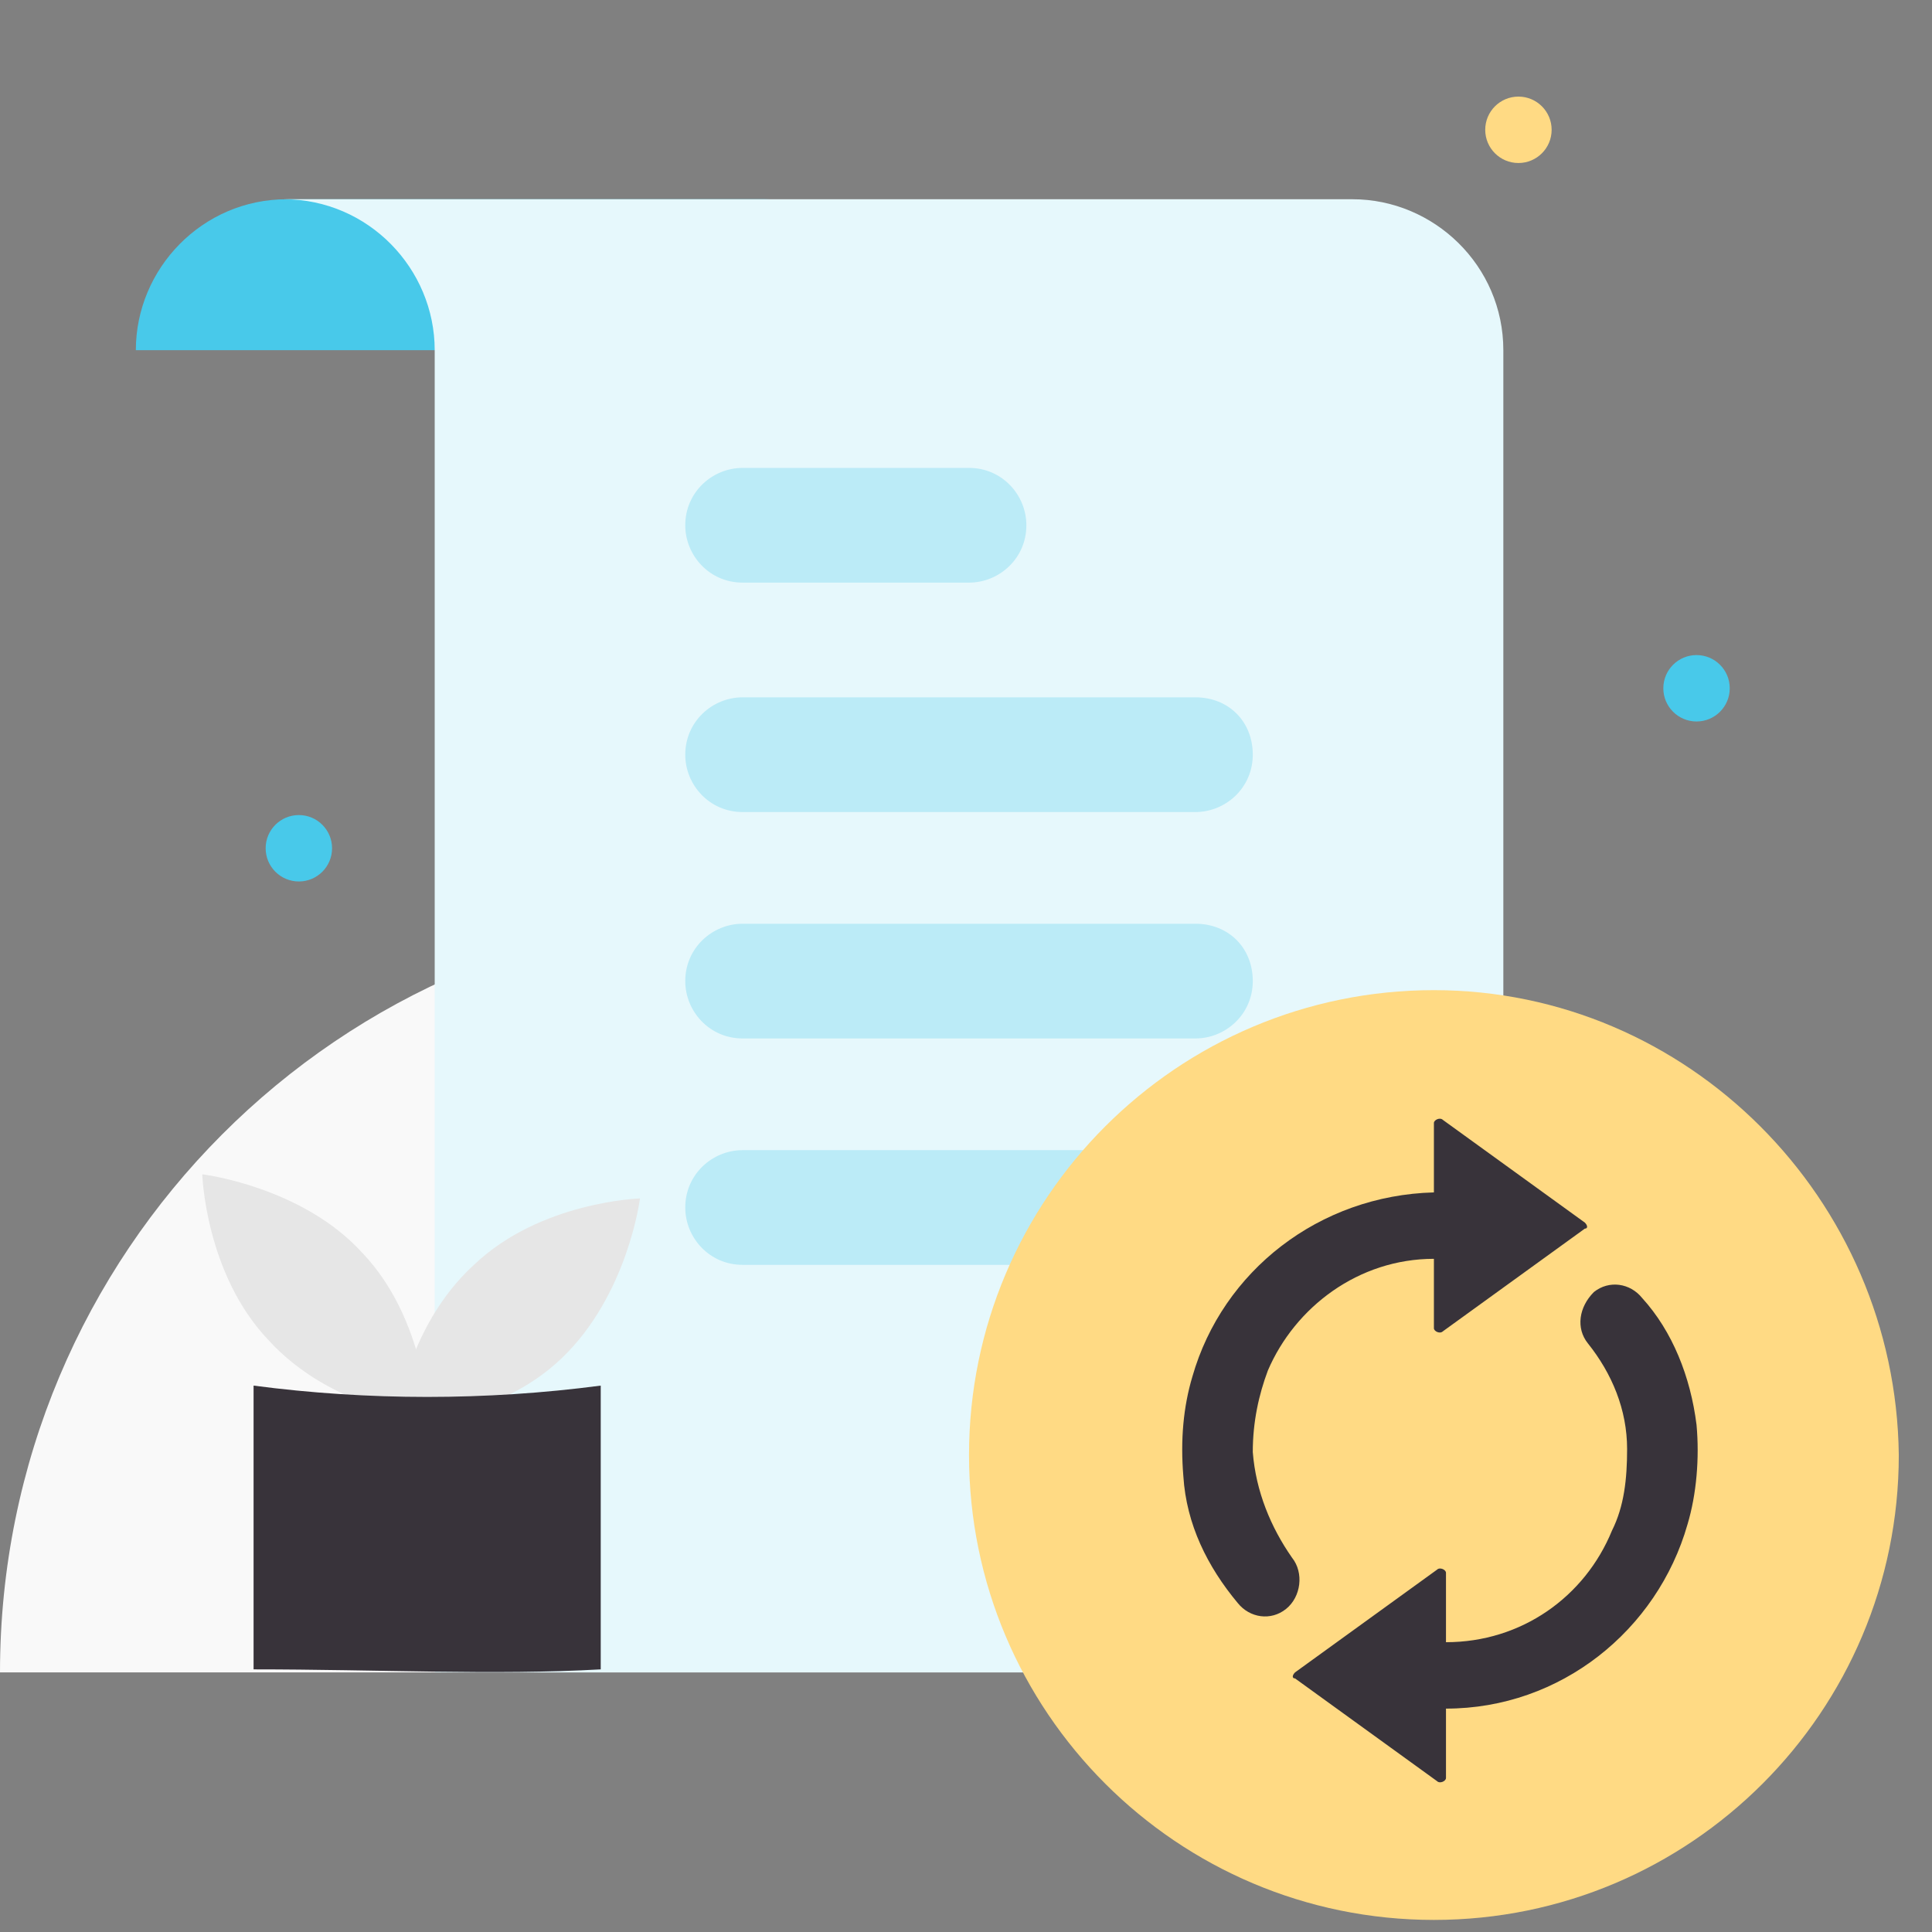 <?xml version="1.0" encoding="utf-8"?>
<!-- Generator: Adobe Illustrator 26.5.0, SVG Export Plug-In . SVG Version: 6.00 Build 0)  -->
<svg version="1.1" id="Capa_1" xmlns="http://www.w3.org/2000/svg" xmlns:xlink="http://www.w3.org/1999/xlink" x="0px" y="0px"
	 width="64px" height="64px" viewBox="0 0 64 64" style="enable-background:new 0 0 64 64;" xml:space="preserve">
<rect x="0" y="0" width="64" height="64" fill="#808080" stroke="none"/>
<style type="text/css">
	.st0{fill:#F9F9F9;}
	.st1{fill:#48C9EA;}
	.st2{fill:#E6F8FC;}
	.st3{fill:#BBEBF7;}
	.st4{fill:#FFDA84;}
	.st5{fill:#38333A;}
	.st6{fill:#E6E6E6;}
</style>
<g>
</g>
<g>
	<path class="st0" d="M0,55.4L0,55.4c0-13.9,11.2-25.2,25.2-25.2c13.9,0,25.2,11.3,25.2,25.2H0L0,55.4L0,55.4z"/>
	<path class="st1" d="M25.5,6.6h-16c-2.8,0-5,2.3-5,5h7.8h8.2C20.5,8.9,22.8,6.6,25.5,6.6z"/>
	<path class="st2" d="M49.8,55.4V11.6c0-2.8-2.3-5-5-5H14.4h-5c2.8,0,5,2.3,5,5v25v13.8v5H49.8z"/>
	<path class="st3" d="M32.1,15.5h-7.5c-1,0-1.9,0.8-1.9,1.9l0,0c0,1,0.8,1.9,1.9,1.9h7.5c1,0,1.9-0.8,1.9-1.9l0,0
		C34,16.4,33.2,15.5,32.1,15.5z"/>
	<path class="st3" d="M39.6,23.1h-15c-1,0-1.9,0.8-1.9,1.9l0,0c0,1,0.8,1.9,1.9,1.9h15c1,0,1.9-0.8,1.9-1.9l0,0
		C41.5,23.9,40.7,23.1,39.6,23.1z"/>
	<path class="st3" d="M39.6,30.6h-15c-1,0-1.9,0.8-1.9,1.9l0,0c0,1,0.8,1.9,1.9,1.9h15c1,0,1.9-0.8,1.9-1.9l0,0
		C41.5,31.4,40.7,30.6,39.6,30.6z"/>
	<path class="st3" d="M39.6,38.1h-15c-1,0-1.9,0.8-1.9,1.9l0,0c0,1,0.8,1.9,1.9,1.9h15c1,0,1.9-0.8,1.9-1.9l0,0
		C41.5,39,40.7,38.1,39.6,38.1z"/>
	<g>
		<g>
			<path class="st4" d="M47.5,32.8c-8.5,0-15.4,6.9-15.4,15.4S39,63.6,47.5,63.6s15.4-6.9,15.4-15.4C62.8,39.7,55.9,32.8,47.5,32.8z
				"/>
		</g>
		<g>
			<g>
				<path class="st5" d="M39.2,48.9c-0.1-1.2,0-2.3,0.3-3.3c1-3.5,4.2-6,8-6.1v-2.3c0-0.1,0.2-0.2,0.3-0.1l4.7,3.4
					c0.1,0.1,0.1,0.2,0,0.2l-4.7,3.4c-0.1,0.1-0.3,0-0.3-0.1v-2.3c-2.5,0-4.6,1.6-5.5,3.7c-0.3,0.8-0.5,1.7-0.5,2.7
					c0.1,1.3,0.6,2.5,1.3,3.5c0.4,0.5,0.3,1.3-0.2,1.7c-0.5,0.4-1.2,0.3-1.6-0.2C40,51.9,39.3,50.5,39.2,48.9z M52.6,44.5
					c0.8,1,1.3,2.2,1.3,3.5c0,1-0.1,1.9-0.5,2.7c-0.9,2.2-3,3.7-5.5,3.7v-2.3c0-0.1-0.2-0.2-0.3-0.1l-4.7,3.4
					c-0.1,0.1-0.1,0.2,0,0.2l4.7,3.4c0.1,0.1,0.3,0,0.3-0.1v-2.3c3.8,0,7-2.6,8-6.1c0.3-1,0.4-2.2,0.3-3.3c-0.2-1.6-0.8-3.1-1.8-4.2
					c-0.4-0.5-1.1-0.6-1.6-0.2C52.3,43.3,52.2,44,52.6,44.5z"/>
			</g>
		</g>
	</g>
	<circle class="st1" cx="9.9" cy="28.1" r="1.1"/>
	<circle class="st1" cx="56.2" cy="22.8" r="1.1"/>
	<circle class="st4" cx="50.3" cy="4.3" r="1.1"/>
	<path class="st6" d="M12,41.5c2.1,2.2,2.2,5.5,2.2,5.5s-3.2-0.3-5.3-2.6c-2.1-2.2-2.2-5.5-2.2-5.5S10,39.3,12,41.5z"/>
	<path class="st6" d="M18.6,45c-2.2,2.1-5.5,2.2-5.5,2.2s0.3-3.2,2.6-5.3c2.2-2.1,5.5-2.2,5.5-2.2S20.8,42.9,18.6,45z"/>
	<path class="st5" d="M19.9,55.3c-3.5,0.2-7.4,0-11.5,0v-9.4c3.8,0.5,7.7,0.5,11.5,0V55.3z"/>
</g>
</svg>
